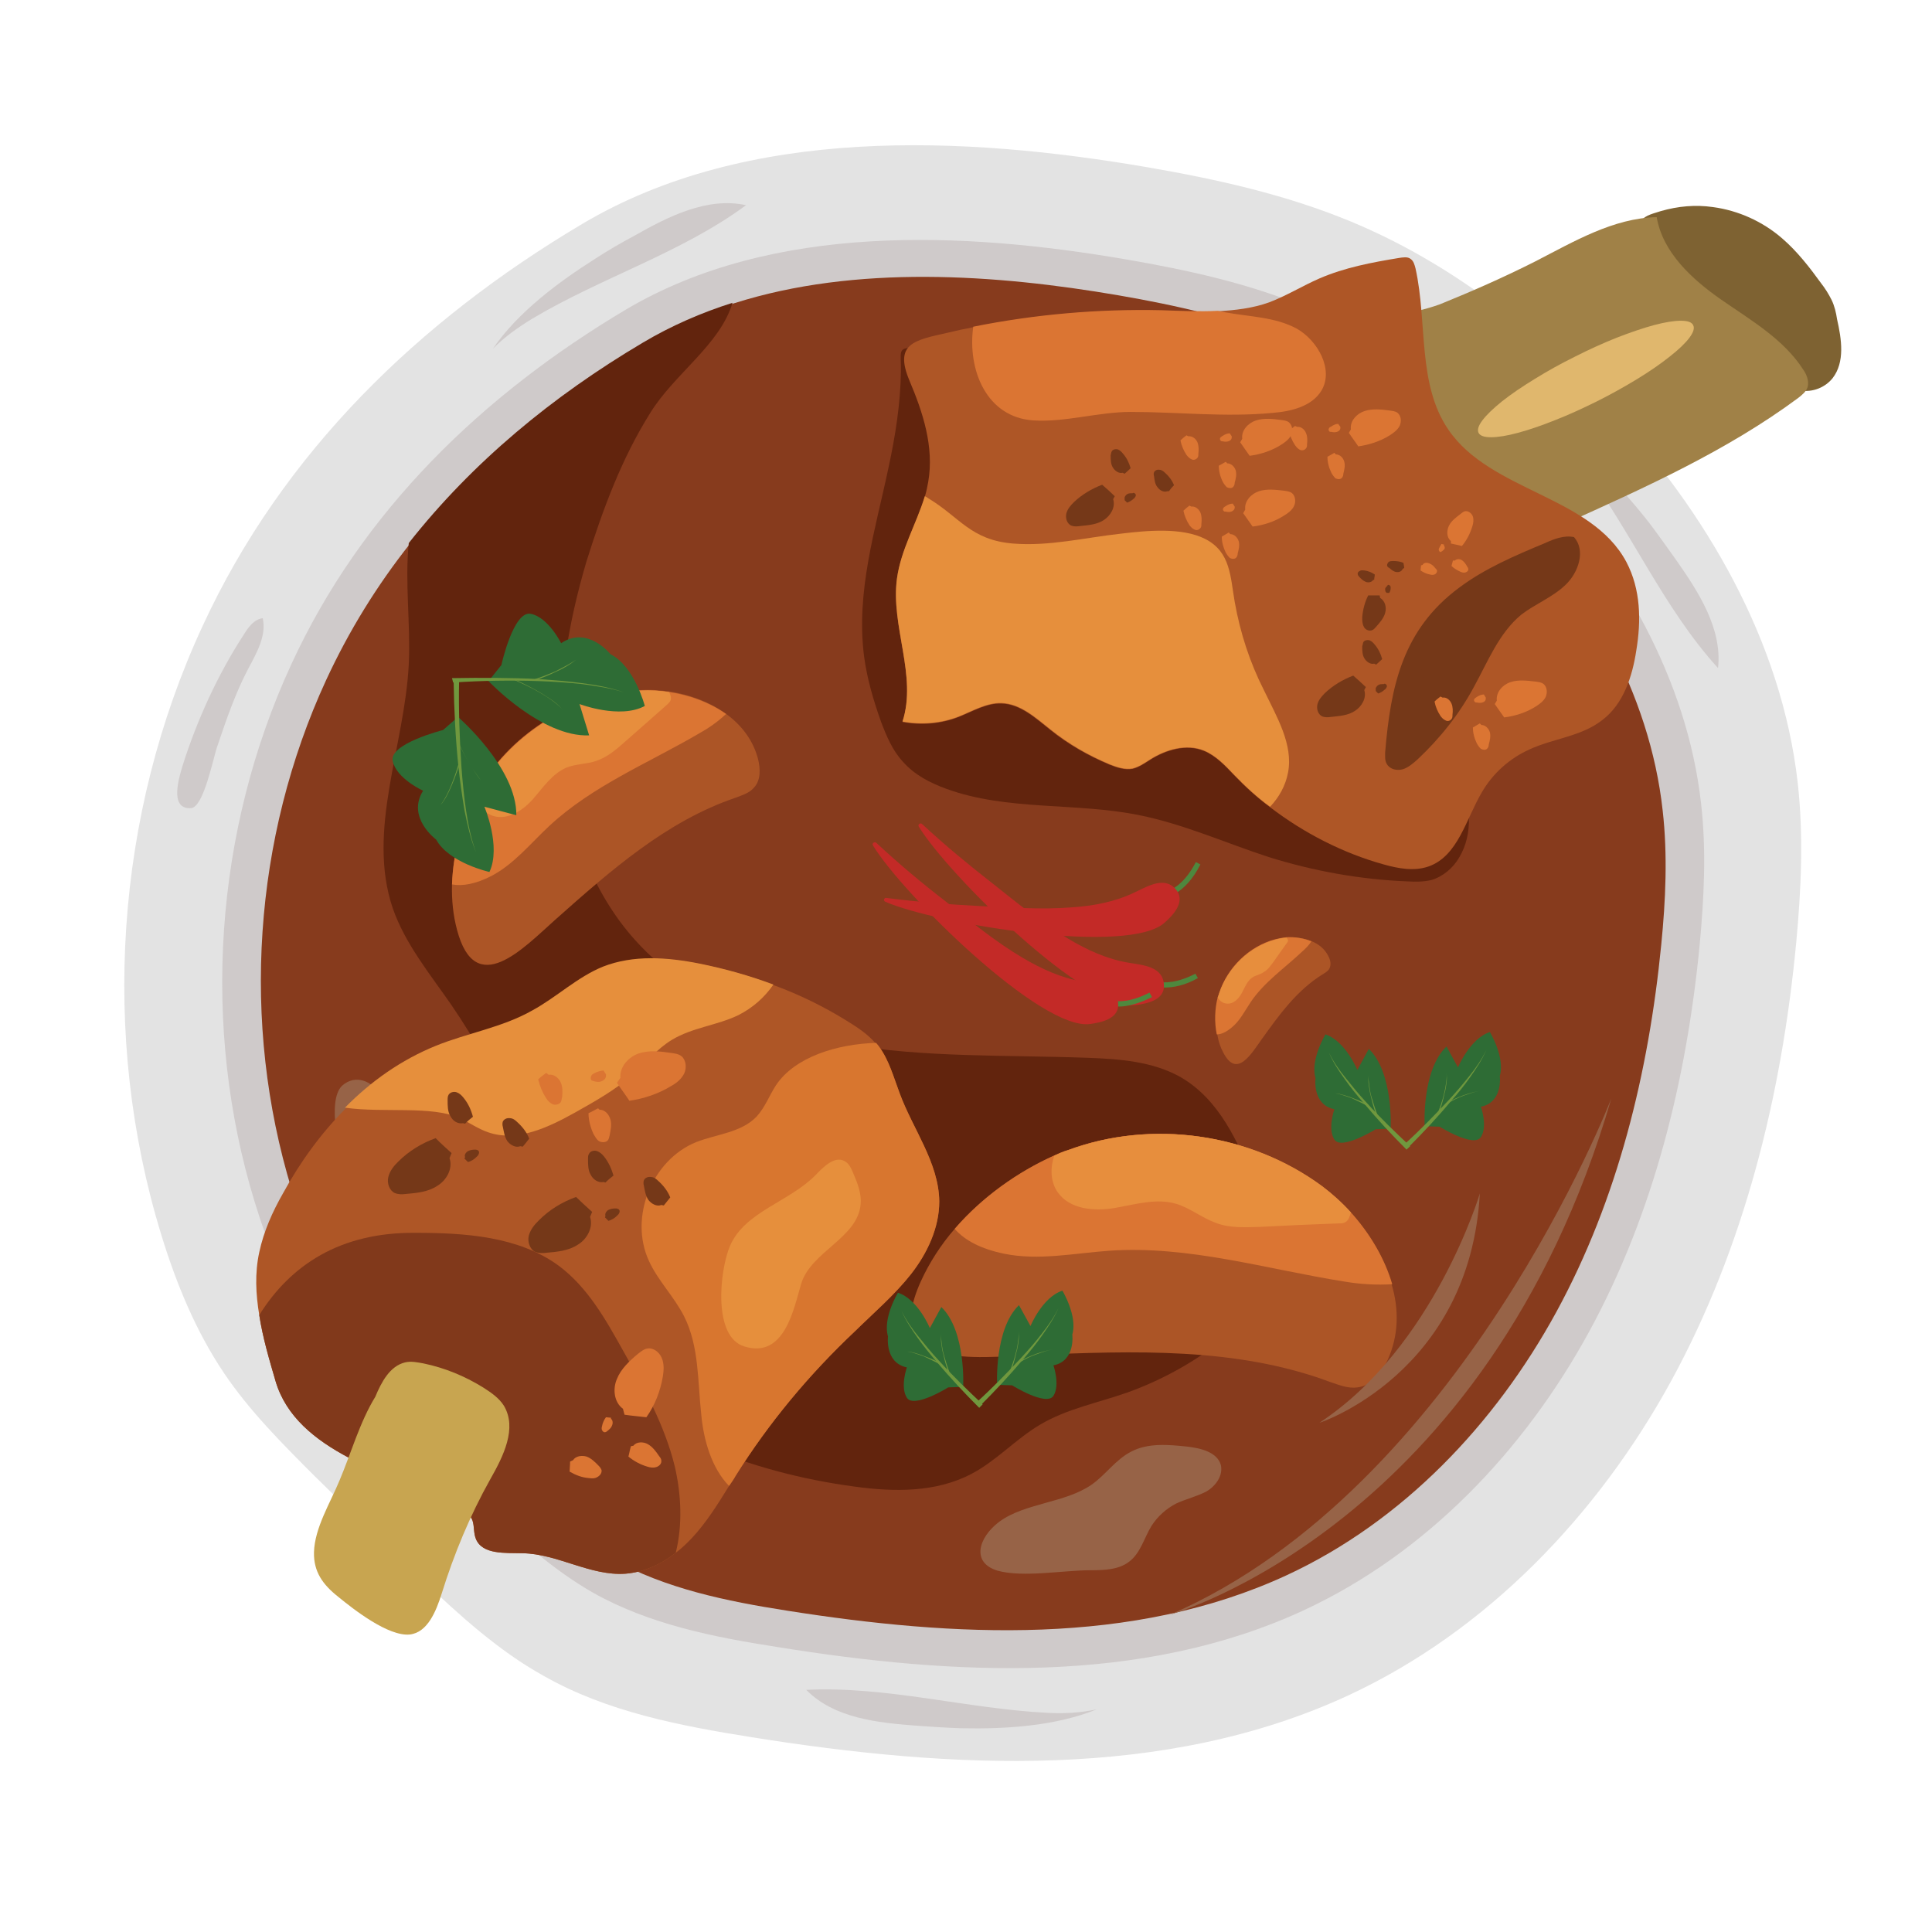 <svg xmlns="http://www.w3.org/2000/svg" xmlns:xlink="http://www.w3.org/1999/xlink" width="64" zoomAndPan="magnify" viewBox="0 0 48 48" height="64" preserveAspectRatio="xMidYMid meet" version="1.0"><defs><clipPath id="1e4b308712"><path d="M 3 3.105 L 45 3.105 L 45 44 L 3 44 Z M 3 3.105 " clip-rule="nonzero"/></clipPath><clipPath id="b677113550"><path d="M 40 5 L 45.84 5 L 45.84 10 L 40 10 Z M 40 5 " clip-rule="nonzero"/></clipPath></defs><g clip-path="url(#1e4b308712)"><path fill="#e3e3e3" d="M 5.031 15.559 C 2.863 20.238 2.492 25.738 4.004 30.668 C 4.375 31.879 4.855 33.055 5.562 34.109 C 6.195 35.051 7.012 35.867 7.816 36.672 C 8.707 37.551 9.609 38.418 10.512 39.273 C 11.441 40.152 12.395 41.02 13.508 41.637 C 15.082 42.531 16.887 42.875 18.672 43.16 C 23.633 43.953 28.93 44.238 33.5 42.121 C 36.941 40.523 39.699 37.637 41.52 34.309 C 43.34 30.977 44.266 27.211 44.625 23.434 C 44.75 22.109 44.812 20.773 44.664 19.449 C 44.266 15.941 42.398 12.723 39.984 10.137 C 38.164 8.191 36.012 6.52 33.562 5.504 C 31.953 4.836 30.23 4.453 28.512 4.156 C 23.957 3.375 18.582 3.113 14.461 5.566 C 10.414 7.969 7.023 11.238 5.031 15.559 Z M 5.031 15.559 " fill-opacity="1" fill-rule="nonzero"/></g><path fill="#cfcaca" d="M 7.234 16.512 C 5.328 20.648 4.992 25.504 6.328 29.863 C 6.652 30.926 7.086 31.98 7.703 32.906 C 8.262 33.738 8.977 34.469 9.695 35.176 C 10.477 35.953 11.281 36.723 12.086 37.477 C 12.902 38.246 13.758 39.012 14.734 39.57 C 16.121 40.352 17.719 40.672 19.301 40.918 C 23.684 41.625 28.363 41.875 32.398 40.004 C 35.441 38.59 37.867 36.039 39.477 33.094 C 41.086 30.145 41.902 26.828 42.227 23.484 C 42.336 22.309 42.398 21.133 42.262 19.957 C 41.914 16.859 40.258 14.023 38.129 11.734 C 36.531 10.012 34.625 8.539 32.445 7.633 C 31.023 7.039 29.5 6.707 27.977 6.445 C 23.957 5.754 19.215 5.527 15.562 7.684 C 12 9.801 8.992 12.688 7.234 16.512 Z M 7.234 16.512 " fill-opacity="1" fill-rule="nonzero"/><path fill="#873b1d" d="M 41.273 23.473 C 40.961 26.641 40.195 29.789 38.672 32.586 C 37.148 35.383 34.848 37.801 31.965 39.137 C 28.141 40.906 23.707 40.672 19.551 40.016 C 18.051 39.781 16.543 39.473 15.219 38.738 C 14.289 38.219 13.484 37.488 12.703 36.758 C 11.938 36.039 11.184 35.309 10.438 34.578 C 9.758 33.91 9.09 33.23 8.559 32.438 C 7.965 31.559 7.555 30.566 7.246 29.551 C 5.984 25.418 6.293 20.82 8.102 16.898 C 8.668 15.672 9.375 14.531 10.191 13.504 C 11.777 11.496 13.77 9.852 16.008 8.527 C 16.715 8.105 17.457 7.781 18.238 7.535 C 21.27 6.57 24.746 6.816 27.781 7.336 C 29.227 7.586 30.664 7.906 32.012 8.465 C 34.066 9.32 35.875 10.719 37.398 12.352 C 39.414 14.52 40.988 17.207 41.309 20.141 C 41.434 21.242 41.383 22.371 41.273 23.473 Z M 41.273 23.473 " fill-opacity="1" fill-rule="nonzero"/><path fill="#cfcaca" d="M 6.07 15.746 C 6.18 15.57 6.316 15.387 6.527 15.359 C 6.625 15.793 6.379 16.215 6.168 16.613 C 5.848 17.219 5.625 17.875 5.402 18.531 C 5.301 18.805 5.066 20.055 4.746 20.078 C 4.176 20.117 4.473 19.25 4.535 19.027 C 4.895 17.887 5.414 16.75 6.07 15.746 Z M 6.07 15.746 " fill-opacity="1" fill-rule="nonzero"/><path fill="#cfcaca" d="M 13.223 7.918 C 14.945 6.891 16.926 6.285 18.535 5.098 C 17.57 4.887 16.602 5.379 15.75 5.863 C 15.426 6.035 15.105 6.223 14.797 6.422 C 13.879 7.004 12.863 7.758 12.246 8.664 C 12.543 8.363 12.879 8.129 13.223 7.918 Z M 13.223 7.918 " fill-opacity="1" fill-rule="nonzero"/><path fill="#cfcaca" d="M 39.328 11.598 C 40.531 13.207 41.332 15.113 42.684 16.598 C 42.793 15.621 42.199 14.703 41.633 13.898 C 41.422 13.602 41.211 13.305 40.988 13.008 C 40.32 12.152 39.465 11.227 38.5 10.707 C 38.809 10.953 39.082 11.262 39.328 11.598 Z M 39.328 11.598 " fill-opacity="1" fill-rule="nonzero"/><path fill="#cfcaca" d="M 26.023 42.555 C 24.016 42.453 22.035 41.887 20.031 41.984 C 20.727 42.691 21.801 42.801 22.781 42.875 C 23.152 42.902 23.512 42.926 23.883 42.938 C 24.969 42.961 26.219 42.887 27.246 42.469 C 26.84 42.555 26.43 42.578 26.023 42.555 Z M 26.023 42.555 " fill-opacity="1" fill-rule="nonzero"/><path fill="#62240d" d="M 31.406 32.09 C 31.207 32.523 30.875 32.871 30.504 33.18 C 29.773 33.785 28.918 34.27 28.016 34.594 C 27.285 34.852 26.504 35 25.836 35.398 C 25.23 35.758 24.746 36.301 24.129 36.621 C 23.25 37.082 22.211 37.07 21.234 36.934 C 19.906 36.758 18.621 36.414 17.395 35.891 C 16.664 35.582 15.945 35.211 15.414 34.629 C 14.562 33.699 14.289 32.387 13.953 31.16 C 13.371 28.969 12.492 26.828 11.207 24.957 C 10.676 24.191 10.066 23.449 9.758 22.566 C 9.102 20.625 10.055 18.543 10.156 16.5 C 10.203 15.496 10.055 14.469 10.156 13.492 C 11.738 11.484 13.73 9.84 15.973 8.512 C 16.676 8.094 17.422 7.77 18.199 7.523 C 17.891 8.562 16.75 9.293 16.156 10.258 C 15.441 11.398 14.98 12.648 14.574 13.938 C 14.113 15.496 13.832 17.133 13.953 18.754 C 14.078 20.375 14.621 22 15.676 23.238 C 16.988 24.773 18.98 25.59 20.973 25.938 C 22.965 26.281 24.996 26.207 27.023 26.281 C 27.816 26.309 28.648 26.371 29.34 26.766 C 30.281 27.312 30.777 28.375 31.16 29.402 C 31.508 30.246 31.789 31.234 31.406 32.09 Z M 31.406 32.09 " fill-opacity="1" fill-rule="nonzero"/><path fill="#62240d" d="M 21.469 16.316 C 21.543 16.871 21.703 17.406 21.887 17.926 C 22.023 18.285 22.172 18.645 22.434 18.926 C 22.719 19.25 23.102 19.449 23.512 19.598 C 25.031 20.152 26.727 19.93 28.312 20.254 C 29.414 20.477 30.453 20.945 31.52 21.293 C 32.633 21.641 33.797 21.852 34.973 21.898 C 35.168 21.91 35.367 21.91 35.566 21.863 C 35.852 21.777 36.098 21.566 36.246 21.316 C 36.617 20.711 36.543 19.918 36.223 19.285 C 35.898 18.656 35.379 18.16 34.848 17.688 C 33.375 16.391 31.789 15.211 30.219 14.035 C 28.027 12.402 25.824 10.766 23.633 9.133 C 23.41 8.973 23.078 8.664 22.781 8.648 C 22.262 8.613 22.395 8.738 22.383 9.23 C 22.371 10.035 22.246 10.828 22.074 11.621 C 21.754 13.145 21.258 14.703 21.469 16.316 Z M 21.469 16.316 " fill-opacity="1" fill-rule="nonzero"/><g clip-path="url(#b677113550)"><path fill="#7e6232" d="M 42.559 5.145 C 43.191 5.23 43.797 5.504 44.281 5.926 C 44.652 6.246 44.961 6.645 45.246 7.039 C 45.344 7.164 45.43 7.301 45.504 7.449 C 45.578 7.598 45.617 7.77 45.641 7.93 C 45.754 8.426 45.84 8.996 45.531 9.395 C 45.344 9.629 45.035 9.75 44.738 9.703 C 44.551 9.676 44.379 9.59 44.207 9.492 C 43.883 9.32 43.574 9.145 43.266 8.973 C 42.781 8.688 42.285 8.379 41.891 7.98 C 41.332 7.438 40.961 6.707 40.828 5.949 C 40.801 5.84 40.727 5.605 40.789 5.48 C 40.863 5.344 41.125 5.293 41.258 5.246 C 41.691 5.121 42.125 5.082 42.559 5.145 Z M 42.559 5.145 " fill-opacity="1" fill-rule="nonzero"/></g><path fill="#a08147" d="M 38.141 6.496 C 39.105 6 40.082 5.418 41.16 5.395 C 41.309 6.273 42.039 6.941 42.77 7.449 C 43.5 7.957 44.316 8.426 44.801 9.184 C 44.887 9.305 44.949 9.469 44.91 9.617 C 44.875 9.727 44.773 9.812 44.676 9.887 C 42.906 11.199 40.863 12.117 38.859 13.02 C 38.586 13.145 38.289 13.27 37.992 13.258 C 37.371 13.23 36.941 12.648 36.531 12.18 C 35.703 11.238 34.59 10.594 33.797 9.617 C 33.488 9.23 32.98 8.602 33.562 8.266 C 34.168 7.906 35.094 7.809 35.777 7.559 C 36.57 7.238 37.359 6.891 38.141 6.496 Z M 38.141 6.496 " fill-opacity="1" fill-rule="nonzero"/><path fill="#ae5626" d="M 40.652 16.168 C 40.555 16.809 40.332 17.492 39.812 17.887 C 39.293 18.297 38.598 18.344 38.004 18.617 C 37.508 18.84 37.09 19.211 36.816 19.684 C 36.422 20.352 36.223 21.27 35.492 21.527 C 35.133 21.652 34.738 21.578 34.379 21.477 C 33.363 21.195 32.398 20.699 31.555 20.055 C 31.234 19.82 30.938 19.547 30.664 19.262 C 30.441 19.027 30.207 18.777 29.91 18.656 C 29.477 18.48 28.969 18.629 28.574 18.879 C 28.438 18.965 28.301 19.062 28.141 19.102 C 27.953 19.137 27.754 19.074 27.57 19 C 27.039 18.777 26.543 18.496 26.098 18.137 C 25.738 17.852 25.355 17.492 24.883 17.48 C 24.512 17.465 24.164 17.676 23.82 17.812 C 23.375 17.988 22.891 18.023 22.422 17.938 C 22.793 16.797 22.125 15.57 22.285 14.383 C 22.383 13.664 22.766 13.035 22.977 12.34 C 23.016 12.215 23.039 12.094 23.062 11.969 C 23.211 11.102 22.93 10.246 22.594 9.453 C 22.211 8.539 22.707 8.453 23.547 8.266 C 23.758 8.215 23.969 8.168 24.18 8.129 C 25.715 7.82 27.285 7.684 28.855 7.723 C 29.316 7.734 29.785 7.758 30.254 7.734 C 30.688 7.707 31.121 7.66 31.531 7.512 C 31.965 7.348 32.359 7.102 32.781 6.918 C 33.414 6.645 34.082 6.52 34.75 6.41 C 34.848 6.395 34.973 6.371 35.047 6.434 C 35.121 6.484 35.145 6.582 35.168 6.668 C 35.469 8.02 35.207 9.543 35.988 10.68 C 37.039 12.215 39.527 12.316 40.406 13.961 C 40.766 14.645 40.777 15.422 40.652 16.168 Z M 40.652 16.168 " fill-opacity="1" fill-rule="nonzero"/><path fill="#db7533" d="M 32.832 9.703 C 32.594 10.098 32.074 10.223 31.617 10.258 C 30.441 10.371 29.266 10.234 28.09 10.234 C 27.297 10.234 26.457 10.496 25.676 10.445 C 24.512 10.371 24.031 9.195 24.18 8.117 C 25.715 7.809 27.285 7.672 28.855 7.707 C 29.316 7.723 29.785 7.746 30.254 7.723 C 30.305 7.734 30.367 7.746 30.43 7.758 C 31.035 7.871 31.68 7.871 32.223 8.168 C 32.742 8.465 33.141 9.184 32.832 9.703 Z M 32.832 9.703 " fill-opacity="1" fill-rule="nonzero"/><path fill="#e68f3c" d="M 32 19.199 C 31.938 19.523 31.777 19.809 31.555 20.043 C 31.234 19.809 30.938 19.535 30.664 19.25 C 30.441 19.016 30.207 18.766 29.91 18.645 C 29.477 18.469 28.969 18.617 28.574 18.867 C 28.438 18.953 28.301 19.051 28.141 19.09 C 27.953 19.125 27.754 19.062 27.57 18.988 C 27.039 18.766 26.543 18.48 26.098 18.121 C 25.738 17.836 25.355 17.48 24.883 17.465 C 24.512 17.453 24.164 17.664 23.82 17.801 C 23.375 17.973 22.891 18.012 22.422 17.926 C 22.793 16.785 22.125 15.559 22.285 14.371 C 22.383 13.652 22.766 13.02 22.977 12.328 C 23.004 12.34 23.027 12.352 23.062 12.379 C 23.844 12.848 24.117 13.418 25.168 13.504 C 26.07 13.578 26.965 13.355 27.855 13.258 C 28.473 13.184 29.363 13.094 29.945 13.391 C 30.578 13.715 30.566 14.332 30.676 14.953 C 30.812 15.719 31.047 16.449 31.406 17.156 C 31.715 17.801 32.137 18.496 32 19.199 Z M 32 19.199 " fill-opacity="1" fill-rule="nonzero"/><path fill="#753818" d="M 36.246 14.605 C 36.891 14.121 37.645 13.801 38.387 13.492 C 38.609 13.391 38.859 13.293 39.105 13.344 C 39.402 13.676 39.219 14.223 38.895 14.531 C 38.574 14.84 38.141 15.004 37.793 15.273 C 37.238 15.734 36.965 16.438 36.617 17.07 C 36.258 17.738 35.777 18.344 35.219 18.867 C 35.109 18.965 34.984 19.074 34.848 19.113 C 34.699 19.152 34.527 19.113 34.453 18.977 C 34.402 18.891 34.414 18.793 34.414 18.691 C 34.551 17.047 34.848 15.645 36.246 14.605 Z M 36.246 14.605 " fill-opacity="1" fill-rule="nonzero"/><path fill="#753818" d="M 34.887 14.109 C 34.887 14.074 34.871 14.023 34.871 13.988 C 34.797 13.949 34.699 13.938 34.613 13.938 C 34.574 13.938 34.539 13.938 34.5 13.961 C 34.477 13.988 34.453 14.023 34.465 14.062 C 34.477 14.086 34.488 14.098 34.516 14.109 C 34.562 14.148 34.613 14.199 34.688 14.211 C 34.75 14.223 34.824 14.199 34.848 14.137 " fill-opacity="1" fill-rule="nonzero"/><path fill="#753818" d="M 34.277 14.793 C 34.18 14.793 34.094 14.793 33.992 14.793 C 33.906 14.965 33.859 15.152 33.844 15.336 C 33.844 15.41 33.844 15.496 33.883 15.57 C 33.918 15.645 34.008 15.684 34.082 15.66 C 34.129 15.645 34.156 15.609 34.191 15.57 C 34.277 15.473 34.379 15.359 34.414 15.227 C 34.453 15.09 34.414 14.93 34.289 14.855 " fill-opacity="1" fill-rule="nonzero"/><path fill="#753818" d="M 34.453 14.73 C 34.477 14.73 34.488 14.73 34.516 14.73 C 34.539 14.691 34.551 14.656 34.551 14.605 C 34.551 14.594 34.551 14.57 34.539 14.555 C 34.527 14.543 34.516 14.531 34.488 14.531 C 34.477 14.531 34.477 14.543 34.465 14.555 C 34.441 14.582 34.414 14.605 34.414 14.629 C 34.414 14.656 34.414 14.703 34.441 14.719 " fill-opacity="1" fill-rule="nonzero"/><path fill="#753818" d="M 34.141 14.406 C 34.141 14.359 34.156 14.32 34.156 14.273 C 34.082 14.223 33.992 14.184 33.895 14.172 C 33.859 14.172 33.82 14.16 33.785 14.184 C 33.746 14.199 33.723 14.234 33.734 14.273 C 33.734 14.297 33.758 14.309 33.77 14.332 C 33.82 14.383 33.871 14.434 33.934 14.457 C 33.992 14.48 34.082 14.469 34.117 14.406 " fill-opacity="1" fill-rule="nonzero"/><path fill="#db7533" d="M 35.305 14.047 C 35.305 14.086 35.293 14.137 35.293 14.172 C 35.367 14.223 35.441 14.258 35.527 14.273 C 35.566 14.285 35.602 14.285 35.641 14.273 C 35.676 14.258 35.703 14.223 35.703 14.184 C 35.703 14.16 35.691 14.148 35.664 14.121 C 35.629 14.074 35.578 14.023 35.516 14 C 35.453 13.973 35.379 13.973 35.344 14.035 " fill-opacity="1" fill-rule="nonzero"/><path fill="#db7533" d="M 36.047 13.504 C 36.137 13.527 36.234 13.539 36.32 13.566 C 36.445 13.418 36.531 13.242 36.582 13.07 C 36.605 12.996 36.617 12.91 36.594 12.836 C 36.57 12.762 36.496 12.699 36.422 12.699 C 36.371 12.699 36.332 12.734 36.297 12.762 C 36.184 12.848 36.062 12.934 36 13.059 C 35.938 13.184 35.938 13.355 36.047 13.441 " fill-opacity="1" fill-rule="nonzero"/><path fill="#db7533" d="M 35.875 13.527 C 35.852 13.527 35.84 13.516 35.812 13.516 C 35.789 13.555 35.766 13.59 35.75 13.629 C 35.75 13.641 35.738 13.664 35.75 13.676 C 35.75 13.691 35.777 13.715 35.789 13.715 C 35.801 13.715 35.812 13.703 35.812 13.703 C 35.84 13.691 35.863 13.664 35.887 13.641 C 35.898 13.617 35.898 13.578 35.875 13.555 " fill-opacity="1" fill-rule="nonzero"/><path fill="#db7533" d="M 36.098 13.926 C 36.086 13.973 36.074 14.012 36.062 14.062 C 36.121 14.121 36.211 14.172 36.297 14.211 C 36.332 14.223 36.371 14.234 36.406 14.223 C 36.445 14.211 36.48 14.184 36.48 14.148 C 36.48 14.121 36.469 14.098 36.457 14.086 C 36.422 14.023 36.383 13.961 36.332 13.926 C 36.285 13.887 36.195 13.875 36.148 13.926 " fill-opacity="1" fill-rule="nonzero"/><path fill="#753818" d="M 29.043 12.203 C 29.078 12.152 29.117 12.105 29.168 12.055 C 29.117 11.93 29.043 11.832 28.945 11.746 C 28.906 11.707 28.855 11.672 28.809 11.672 C 28.758 11.66 28.695 11.684 28.672 11.734 C 28.66 11.758 28.66 11.797 28.672 11.832 C 28.684 11.93 28.695 12.031 28.758 12.105 C 28.809 12.18 28.918 12.242 29.004 12.203 " fill-opacity="1" fill-rule="nonzero"/><path fill="#753818" d="M 27.695 12.328 C 27.594 12.227 27.496 12.141 27.383 12.043 C 27.125 12.141 26.875 12.289 26.68 12.477 C 26.594 12.562 26.52 12.648 26.492 12.762 C 26.469 12.871 26.504 13.008 26.617 13.059 C 26.68 13.082 26.754 13.082 26.828 13.07 C 27.039 13.047 27.246 13.035 27.422 12.922 C 27.594 12.809 27.719 12.602 27.656 12.402 " fill-opacity="1" fill-rule="nonzero"/><path fill="#753818" d="M 27.941 12.426 C 27.965 12.453 27.992 12.477 28.004 12.488 C 28.066 12.465 28.113 12.438 28.164 12.391 C 28.188 12.379 28.199 12.352 28.215 12.328 C 28.227 12.301 28.215 12.266 28.188 12.254 C 28.176 12.242 28.152 12.242 28.141 12.254 C 28.09 12.254 28.039 12.254 28.004 12.277 C 27.965 12.301 27.93 12.352 27.941 12.391 " fill-opacity="1" fill-rule="nonzero"/><path fill="#753818" d="M 27.941 11.77 C 27.992 11.723 28.039 11.684 28.09 11.633 C 28.051 11.496 27.992 11.375 27.902 11.273 C 27.867 11.227 27.828 11.188 27.77 11.164 C 27.719 11.152 27.645 11.164 27.621 11.215 C 27.605 11.238 27.605 11.273 27.594 11.312 C 27.594 11.41 27.594 11.523 27.645 11.609 C 27.695 11.695 27.793 11.77 27.891 11.746 " fill-opacity="1" fill-rule="nonzero"/><path fill="#db7533" d="M 29.551 12.562 C 29.5 12.602 29.453 12.637 29.402 12.688 C 29.426 12.809 29.477 12.934 29.551 13.047 C 29.586 13.094 29.625 13.133 29.676 13.156 C 29.723 13.184 29.785 13.168 29.824 13.121 C 29.848 13.094 29.848 13.059 29.848 13.02 C 29.859 12.922 29.859 12.824 29.824 12.734 C 29.785 12.648 29.699 12.574 29.602 12.586 " fill-opacity="1" fill-rule="nonzero"/><path fill="#db7533" d="M 30.887 12.75 C 30.961 12.859 31.047 12.973 31.121 13.082 C 31.395 13.047 31.668 12.961 31.902 12.809 C 32 12.75 32.102 12.676 32.148 12.574 C 32.199 12.477 32.188 12.328 32.102 12.254 C 32.039 12.203 31.965 12.203 31.902 12.191 C 31.691 12.168 31.48 12.141 31.281 12.203 C 31.086 12.266 30.91 12.453 30.938 12.66 " fill-opacity="1" fill-rule="nonzero"/><path fill="#db7533" d="M 30.676 12.586 C 30.664 12.562 30.641 12.539 30.629 12.512 C 30.566 12.512 30.504 12.539 30.453 12.574 C 30.43 12.586 30.406 12.602 30.391 12.625 C 30.379 12.648 30.379 12.676 30.406 12.699 C 30.418 12.711 30.43 12.711 30.453 12.711 C 30.504 12.723 30.555 12.723 30.59 12.711 C 30.629 12.699 30.676 12.66 30.676 12.613 " fill-opacity="1" fill-rule="nonzero"/><path fill="#db7533" d="M 30.527 13.23 C 30.465 13.27 30.418 13.293 30.355 13.332 C 30.355 13.465 30.391 13.602 30.453 13.727 C 30.48 13.777 30.516 13.824 30.555 13.863 C 30.602 13.887 30.676 13.898 30.715 13.852 C 30.738 13.824 30.75 13.789 30.75 13.75 C 30.777 13.652 30.801 13.555 30.777 13.453 C 30.75 13.355 30.664 13.27 30.566 13.27 " fill-opacity="1" fill-rule="nonzero"/><path fill="#753818" d="M 35.281 16.945 C 35.316 16.898 35.355 16.848 35.406 16.797 C 35.355 16.676 35.281 16.574 35.184 16.488 C 35.145 16.449 35.094 16.414 35.047 16.414 C 34.996 16.402 34.934 16.426 34.91 16.477 C 34.898 16.5 34.898 16.539 34.91 16.574 C 34.922 16.676 34.934 16.773 34.996 16.848 C 35.047 16.922 35.156 16.984 35.242 16.945 " fill-opacity="1" fill-rule="nonzero"/><path fill="#753818" d="M 33.934 17.07 C 33.832 16.973 33.734 16.883 33.621 16.785 C 33.363 16.883 33.113 17.031 32.918 17.219 C 32.832 17.305 32.758 17.391 32.73 17.504 C 32.707 17.613 32.742 17.75 32.855 17.801 C 32.918 17.824 32.992 17.824 33.066 17.812 C 33.277 17.789 33.488 17.777 33.66 17.664 C 33.832 17.555 33.957 17.344 33.895 17.145 " fill-opacity="1" fill-rule="nonzero"/><path fill="#753818" d="M 34.18 17.168 C 34.203 17.195 34.23 17.219 34.242 17.23 C 34.305 17.207 34.352 17.18 34.402 17.133 C 34.426 17.121 34.441 17.094 34.453 17.07 C 34.465 17.047 34.453 17.008 34.426 16.996 C 34.414 16.984 34.391 16.984 34.379 16.996 C 34.328 16.996 34.277 16.996 34.242 17.02 C 34.203 17.047 34.168 17.094 34.18 17.133 " fill-opacity="1" fill-rule="nonzero"/><path fill="#753818" d="M 34.191 16.512 C 34.242 16.465 34.289 16.426 34.34 16.375 C 34.305 16.242 34.242 16.117 34.156 16.016 C 34.117 15.969 34.082 15.93 34.02 15.906 C 33.969 15.895 33.895 15.906 33.871 15.957 C 33.859 15.98 33.859 16.016 33.844 16.055 C 33.844 16.152 33.844 16.266 33.895 16.352 C 33.945 16.438 34.043 16.512 34.141 16.488 " fill-opacity="1" fill-rule="nonzero"/><path fill="#db7533" d="M 35.789 17.305 C 35.738 17.344 35.691 17.379 35.641 17.43 C 35.664 17.555 35.715 17.676 35.789 17.789 C 35.824 17.836 35.863 17.875 35.914 17.898 C 35.961 17.926 36.023 17.914 36.062 17.863 C 36.086 17.836 36.086 17.801 36.086 17.762 C 36.098 17.664 36.098 17.566 36.062 17.48 C 36.023 17.391 35.938 17.316 35.84 17.332 " fill-opacity="1" fill-rule="nonzero"/><path fill="#db7533" d="M 37.137 17.492 C 37.211 17.602 37.297 17.715 37.371 17.824 C 37.645 17.789 37.918 17.703 38.152 17.555 C 38.25 17.492 38.352 17.418 38.402 17.316 C 38.449 17.207 38.438 17.07 38.352 16.996 C 38.289 16.945 38.215 16.945 38.152 16.934 C 37.941 16.91 37.73 16.883 37.535 16.945 C 37.336 17.008 37.164 17.195 37.188 17.406 " fill-opacity="1" fill-rule="nonzero"/><path fill="#db7533" d="M 36.914 17.332 C 36.902 17.305 36.879 17.281 36.867 17.254 C 36.805 17.254 36.742 17.281 36.691 17.316 C 36.668 17.332 36.645 17.344 36.629 17.367 C 36.617 17.391 36.617 17.418 36.645 17.441 C 36.656 17.453 36.668 17.453 36.691 17.453 C 36.742 17.465 36.793 17.465 36.828 17.453 C 36.879 17.441 36.914 17.406 36.914 17.355 " fill-opacity="1" fill-rule="nonzero"/><path fill="#db7533" d="M 36.766 17.973 C 36.703 18.012 36.656 18.035 36.594 18.074 C 36.594 18.211 36.629 18.344 36.691 18.469 C 36.719 18.52 36.754 18.57 36.793 18.605 C 36.84 18.629 36.914 18.645 36.953 18.594 C 36.977 18.57 36.988 18.531 36.988 18.496 C 37.016 18.395 37.039 18.297 37.016 18.195 C 36.988 18.098 36.902 18.012 36.805 18.012 " fill-opacity="1" fill-rule="nonzero"/><path fill="#db7533" d="M 32.176 10.582 C 32.125 10.617 32.074 10.656 32.027 10.707 C 32.051 10.828 32.102 10.953 32.176 11.062 C 32.211 11.113 32.25 11.152 32.297 11.176 C 32.348 11.199 32.41 11.188 32.445 11.141 C 32.473 11.113 32.473 11.078 32.473 11.039 C 32.484 10.941 32.484 10.84 32.445 10.754 C 32.41 10.668 32.324 10.594 32.223 10.605 " fill-opacity="1" fill-rule="nonzero"/><path fill="#db7533" d="M 33.512 10.754 C 33.586 10.867 33.672 10.977 33.746 11.09 C 34.02 11.051 34.289 10.965 34.527 10.816 C 34.625 10.754 34.723 10.68 34.773 10.582 C 34.824 10.469 34.812 10.332 34.723 10.258 C 34.664 10.211 34.59 10.211 34.527 10.199 C 34.316 10.172 34.105 10.148 33.906 10.211 C 33.711 10.273 33.535 10.457 33.562 10.668 " fill-opacity="1" fill-rule="nonzero"/><path fill="#db7533" d="M 33.301 10.605 C 33.289 10.582 33.262 10.559 33.25 10.531 C 33.188 10.531 33.129 10.559 33.078 10.594 C 33.055 10.605 33.027 10.617 33.016 10.645 C 33.004 10.668 33.004 10.691 33.027 10.719 C 33.039 10.73 33.055 10.73 33.078 10.73 C 33.129 10.742 33.176 10.742 33.215 10.73 C 33.262 10.719 33.301 10.68 33.301 10.633 " fill-opacity="1" fill-rule="nonzero"/><path fill="#db7533" d="M 33.152 11.25 C 33.09 11.289 33.039 11.312 32.98 11.348 C 32.98 11.484 33.016 11.621 33.078 11.746 C 33.102 11.797 33.141 11.844 33.176 11.883 C 33.227 11.906 33.301 11.918 33.34 11.871 C 33.363 11.844 33.375 11.809 33.375 11.77 C 33.398 11.672 33.426 11.57 33.398 11.473 C 33.375 11.375 33.289 11.289 33.188 11.289 " fill-opacity="1" fill-rule="nonzero"/><path fill="#db7533" d="M 29.477 10.816 C 29.426 10.855 29.379 10.891 29.328 10.941 C 29.352 11.062 29.402 11.188 29.477 11.301 C 29.512 11.348 29.551 11.387 29.602 11.41 C 29.648 11.438 29.711 11.422 29.75 11.375 C 29.773 11.348 29.773 11.312 29.773 11.273 C 29.785 11.176 29.785 11.078 29.75 10.988 C 29.711 10.902 29.625 10.828 29.527 10.84 " fill-opacity="1" fill-rule="nonzero"/><path fill="#db7533" d="M 30.812 10.988 C 30.887 11.102 30.973 11.215 31.047 11.324 C 31.32 11.289 31.594 11.199 31.828 11.051 C 31.926 10.988 32.027 10.914 32.074 10.816 C 32.125 10.707 32.113 10.57 32.027 10.496 C 31.965 10.445 31.891 10.445 31.828 10.434 C 31.617 10.406 31.406 10.383 31.207 10.445 C 31.012 10.508 30.836 10.691 30.863 10.902 " fill-opacity="1" fill-rule="nonzero"/><path fill="#db7533" d="M 30.602 10.84 C 30.59 10.816 30.566 10.793 30.555 10.766 C 30.492 10.766 30.43 10.793 30.379 10.828 C 30.355 10.84 30.332 10.855 30.316 10.879 C 30.305 10.902 30.305 10.93 30.332 10.953 C 30.344 10.965 30.355 10.965 30.379 10.965 C 30.43 10.977 30.48 10.977 30.516 10.965 C 30.566 10.953 30.602 10.914 30.602 10.867 " fill-opacity="1" fill-rule="nonzero"/><path fill="#db7533" d="M 30.453 11.473 C 30.391 11.512 30.344 11.535 30.281 11.57 C 30.281 11.707 30.316 11.844 30.379 11.969 C 30.406 12.02 30.441 12.066 30.48 12.105 C 30.527 12.129 30.602 12.141 30.641 12.094 C 30.664 12.066 30.676 12.031 30.676 11.992 C 30.703 11.895 30.727 11.797 30.703 11.695 C 30.676 11.598 30.59 11.512 30.492 11.512 " fill-opacity="1" fill-rule="nonzero"/><path fill="#e0b76d" d="M 42.066 8.078 C 42.105 8.152 42.074 8.254 41.973 8.391 C 41.871 8.527 41.707 8.684 41.484 8.859 C 41.258 9.039 40.992 9.223 40.68 9.414 C 40.367 9.605 40.031 9.793 39.68 9.969 C 39.324 10.145 38.977 10.305 38.637 10.438 C 38.297 10.574 37.988 10.68 37.711 10.754 C 37.438 10.828 37.215 10.863 37.043 10.863 C 36.875 10.863 36.773 10.828 36.734 10.754 C 36.699 10.68 36.73 10.574 36.832 10.441 C 36.934 10.305 37.098 10.148 37.32 9.969 C 37.543 9.793 37.812 9.609 38.125 9.418 C 38.438 9.223 38.77 9.039 39.125 8.863 C 39.477 8.684 39.824 8.527 40.164 8.391 C 40.508 8.258 40.816 8.152 41.09 8.078 C 41.367 8.004 41.59 7.969 41.758 7.969 C 41.93 7.969 42.031 8.004 42.066 8.078 Z M 42.066 8.078 " fill-opacity="1" fill-rule="nonzero"/><path fill="#ac5526" d="M 34.477 33.785 C 34.328 34.109 34.082 34.43 33.723 34.469 C 33.488 34.504 33.262 34.406 33.039 34.332 C 30.715 33.465 28.164 33.562 25.676 33.664 C 24.215 33.727 21.875 34.047 22.879 31.832 C 23.09 31.371 23.375 30.926 23.719 30.531 C 24.477 29.652 25.504 28.957 26.531 28.574 C 28.609 27.805 31.047 28.152 32.832 29.465 C 33.637 30.059 34.316 30.965 34.574 31.906 C 34.762 32.535 34.75 33.18 34.477 33.785 Z M 34.477 33.785 " fill-opacity="1" fill-rule="nonzero"/><path fill="#db7533" d="M 34.59 31.906 C 34.203 31.93 33.797 31.906 33.426 31.844 C 31.469 31.535 29.539 30.938 27.559 31.074 C 26.68 31.137 25.801 31.324 24.945 31.148 C 24.363 31.027 23.969 30.816 23.719 30.531 C 24.391 29.75 25.281 29.117 26.184 28.711 C 26.297 28.66 26.406 28.609 26.531 28.574 C 28.609 27.805 31.047 28.152 32.832 29.465 C 33.09 29.652 33.34 29.875 33.562 30.121 C 34.031 30.641 34.402 31.262 34.59 31.906 Z M 34.59 31.906 " fill-opacity="1" fill-rule="nonzero"/><path fill="#e78e3d" d="M 33.562 30.121 C 33.562 30.133 33.547 30.16 33.547 30.172 C 33.523 30.246 33.5 30.32 33.438 30.355 C 33.387 30.395 33.324 30.395 33.262 30.395 C 32.621 30.418 31.988 30.445 31.344 30.48 C 30.949 30.492 30.539 30.52 30.18 30.371 C 29.848 30.246 29.562 30.012 29.227 29.91 C 28.734 29.762 28.215 29.922 27.695 30.012 C 27.188 30.098 26.578 30.047 26.281 29.625 C 26.098 29.367 26.086 29.02 26.195 28.711 C 26.309 28.66 26.418 28.609 26.543 28.574 C 28.621 27.805 31.059 28.152 32.844 29.465 C 33.09 29.652 33.34 29.875 33.562 30.121 Z M 33.562 30.121 " fill-opacity="1" fill-rule="nonzero"/><path fill="#ac5526" d="M 18.832 18.852 C 18.895 19.102 18.906 19.398 18.719 19.582 C 18.609 19.707 18.434 19.758 18.273 19.82 C 16.555 20.402 15.156 21.641 13.793 22.852 C 13 23.559 11.812 24.836 11.355 23.102 C 11.258 22.742 11.219 22.359 11.23 21.973 C 11.258 21.121 11.516 20.266 11.926 19.559 C 12.742 18.172 14.301 17.23 15.91 17.145 C 16.641 17.105 17.445 17.305 18.027 17.727 C 18.422 18.012 18.707 18.383 18.832 18.852 Z M 18.832 18.852 " fill-opacity="1" fill-rule="nonzero"/><path fill="#db7533" d="M 18.039 17.738 C 17.828 17.938 17.594 18.098 17.348 18.234 C 16.094 18.965 14.723 19.523 13.656 20.512 C 13.188 20.945 12.777 21.465 12.211 21.762 C 11.824 21.961 11.492 22.023 11.23 21.973 C 11.258 21.219 11.453 20.449 11.789 19.809 C 11.824 19.719 11.875 19.645 11.926 19.57 C 12.742 18.184 14.301 17.242 15.91 17.156 C 16.145 17.145 16.379 17.156 16.629 17.195 C 17.137 17.27 17.629 17.453 18.039 17.738 Z M 18.039 17.738 " fill-opacity="1" fill-rule="nonzero"/><path fill="#e78e3d" d="M 16.629 17.195 C 16.629 17.207 16.641 17.219 16.641 17.23 C 16.664 17.281 16.676 17.344 16.664 17.391 C 16.652 17.43 16.617 17.465 16.59 17.492 C 16.246 17.801 15.887 18.109 15.539 18.418 C 15.328 18.605 15.105 18.805 14.82 18.902 C 14.574 18.988 14.301 18.977 14.066 19.074 C 13.719 19.227 13.496 19.559 13.25 19.844 C 13 20.129 12.629 20.375 12.27 20.277 C 12.047 20.215 11.875 20.031 11.801 19.809 C 11.836 19.719 11.887 19.645 11.938 19.57 C 12.754 18.184 14.312 17.242 15.922 17.156 C 16.145 17.145 16.395 17.156 16.629 17.195 Z M 16.629 17.195 " fill-opacity="1" fill-rule="nonzero"/><path fill="#ac5526" d="M 33.004 23.758 C 33.055 23.855 33.078 23.969 33.027 24.066 C 32.992 24.129 32.93 24.164 32.867 24.203 C 32.223 24.598 31.777 25.219 31.344 25.824 C 31.086 26.184 30.727 26.805 30.391 26.148 C 30.316 26.012 30.27 25.863 30.242 25.699 C 30.18 25.355 30.207 24.984 30.305 24.672 C 30.516 24.043 31.047 23.523 31.691 23.348 C 31.988 23.262 32.324 23.273 32.594 23.387 C 32.77 23.461 32.918 23.582 33.004 23.758 Z M 33.004 23.758 " fill-opacity="1" fill-rule="nonzero"/><path fill="#db7533" d="M 32.582 23.387 C 32.52 23.484 32.434 23.57 32.348 23.645 C 31.914 24.055 31.406 24.402 31.074 24.895 C 30.926 25.117 30.801 25.367 30.602 25.527 C 30.465 25.641 30.344 25.699 30.23 25.699 C 30.168 25.391 30.18 25.07 30.254 24.773 C 30.27 24.734 30.281 24.699 30.293 24.66 C 30.504 24.031 31.035 23.508 31.68 23.336 C 31.777 23.312 31.863 23.297 31.965 23.285 C 32.176 23.273 32.398 23.312 32.582 23.387 Z M 32.582 23.387 " fill-opacity="1" fill-rule="nonzero"/><path fill="#e78e3d" d="M 31.965 23.297 C 31.977 23.297 31.977 23.297 31.965 23.297 C 31.988 23.324 32 23.348 32 23.371 C 32 23.387 31.988 23.41 31.977 23.422 C 31.863 23.582 31.754 23.73 31.641 23.895 C 31.566 23.992 31.508 24.09 31.395 24.152 C 31.309 24.215 31.195 24.227 31.109 24.289 C 30.984 24.375 30.926 24.535 30.852 24.672 C 30.777 24.809 30.652 24.945 30.492 24.934 C 30.391 24.934 30.305 24.871 30.254 24.785 C 30.27 24.746 30.281 24.711 30.293 24.672 C 30.504 24.043 31.035 23.523 31.68 23.348 C 31.766 23.324 31.863 23.297 31.965 23.297 Z M 31.965 23.297 " fill-opacity="1" fill-rule="nonzero"/><path fill="#976347" d="M 29.078 40.113 C 29.078 40.113 36.941 37.91 40.035 27.285 C 40.035 27.285 36.309 36.969 29.078 40.113 Z M 29.078 40.113 " fill-opacity="1" fill-rule="nonzero"/><path fill="#976347" d="M 36.766 29.652 C 36.766 29.652 35.629 33.477 32.781 35.348 C 32.77 35.359 36.52 34.121 36.766 29.652 Z M 36.766 29.652 " fill-opacity="1" fill-rule="nonzero"/><path fill="#976347" d="M 27.098 39.012 C 27.434 39.012 27.793 39 28.051 38.801 C 28.336 38.59 28.426 38.207 28.609 37.91 C 28.758 37.676 28.98 37.477 29.227 37.352 C 29.465 37.242 29.734 37.18 29.973 37.055 C 30.207 36.918 30.391 36.66 30.332 36.398 C 30.242 36.078 29.836 35.98 29.5 35.941 C 29.031 35.891 28.523 35.844 28.102 36.066 C 27.719 36.262 27.473 36.637 27.125 36.883 C 26.789 37.117 26.371 37.23 25.973 37.34 C 25.578 37.453 25.156 37.562 24.82 37.812 C 24.301 38.207 24.129 38.828 24.785 39.023 C 25.418 39.199 26.418 39.012 27.098 39.012 Z M 27.098 39.012 " fill-opacity="1" fill-rule="nonzero"/><path fill="#976347" d="M 8.559 29.117 C 8.828 30.207 9.473 31.176 10.168 32.055 C 10.512 32.488 10.871 32.922 11.258 33.328 C 11.492 33.578 11.898 33.43 11.938 33.094 C 12 32.387 11.938 31.695 11.48 31.188 C 11.242 30.938 10.945 30.766 10.688 30.531 C 9.672 29.602 10.18 28.129 9.461 27.176 C 9.238 26.879 8.844 26.668 8.496 26.977 C 8.113 27.359 8.445 28.684 8.559 29.117 Z M 8.559 29.117 " fill-opacity="1" fill-rule="nonzero"/><path fill="#ae5626" d="M 23.336 29.848 C 23.336 30.504 23.039 31.137 22.633 31.656 C 22.223 32.176 21.715 32.609 21.246 33.07 C 20.105 34.145 19.102 35.348 18.273 36.672 C 18.227 36.758 18.164 36.844 18.113 36.918 C 17.828 37.379 17.543 37.836 17.184 38.219 C 17.062 38.344 16.938 38.469 16.789 38.578 C 16.43 38.863 15.996 39.062 15.539 39.098 C 14.672 39.16 13.855 38.605 12.988 38.59 C 12.555 38.578 11.984 38.629 11.824 38.234 C 11.762 38.082 11.789 37.922 11.738 37.773 C 11.652 37.562 11.43 37.441 11.219 37.34 C 9.707 36.609 7.371 36.078 6.848 34.32 C 6.688 33.773 6.527 33.23 6.441 32.672 C 6.355 32.152 6.328 31.633 6.441 31.113 C 6.551 30.594 6.773 30.098 7.035 29.641 C 7.457 28.871 7.977 28.152 8.594 27.535 C 9.238 26.879 9.992 26.344 10.848 26 C 11.641 25.676 12.508 25.539 13.25 25.117 C 13.855 24.785 14.363 24.289 15.008 24.031 C 15.762 23.73 16.602 23.793 17.406 23.953 C 18.039 24.078 18.656 24.254 19.254 24.488 C 19.859 24.711 20.441 24.996 20.984 25.328 C 21.27 25.504 21.566 25.688 21.777 25.949 C 21.801 25.973 21.828 26 21.852 26.035 C 22.098 26.371 22.211 26.789 22.359 27.188 C 22.68 28.055 23.324 28.883 23.336 29.848 Z M 23.336 29.848 " fill-opacity="1" fill-rule="nonzero"/><path fill="#81391b" d="M 16.789 38.578 C 16.43 38.863 15.996 39.062 15.539 39.098 C 14.672 39.16 13.855 38.605 12.988 38.59 C 12.555 38.578 11.984 38.629 11.824 38.234 C 11.762 38.082 11.789 37.922 11.738 37.773 C 11.652 37.562 11.43 37.441 11.219 37.34 C 9.707 36.609 7.371 36.078 6.848 34.32 C 6.688 33.773 6.527 33.23 6.441 32.672 C 7.223 31.422 8.457 30.617 10.305 30.629 C 11.555 30.629 12.879 30.715 13.879 31.445 C 14.598 31.98 15.043 32.773 15.477 33.551 C 15.996 34.48 16.516 35.41 16.766 36.438 C 16.926 37.129 16.961 37.887 16.789 38.578 Z M 16.789 38.578 " fill-opacity="1" fill-rule="nonzero"/><path fill="#c8a550" d="M 9.324 34.703 C 9.473 34.344 9.684 33.938 10.066 33.848 C 10.215 33.812 10.379 33.848 10.527 33.875 C 11.047 33.984 11.539 34.184 12 34.469 C 12.195 34.594 12.395 34.727 12.52 34.926 C 12.852 35.484 12.508 36.176 12.184 36.746 C 11.676 37.652 11.281 38.605 10.973 39.594 C 10.836 40.027 10.625 40.559 10.18 40.609 C 9.648 40.66 8.793 39.992 8.398 39.668 C 8.023 39.371 7.789 39.051 7.801 38.566 C 7.816 37.961 8.211 37.328 8.434 36.785 C 8.719 36.113 8.941 35.324 9.324 34.703 Z M 9.324 34.703 " fill-opacity="1" fill-rule="nonzero"/><path fill="#e68f3c" d="M 19.215 24.461 C 18.992 24.785 18.695 25.043 18.348 25.219 C 17.816 25.477 17.199 25.527 16.691 25.836 C 16.32 26.059 16.035 26.418 15.699 26.715 C 15.277 27.086 14.785 27.359 14.301 27.633 C 13.633 28.004 12.852 28.387 12.121 28.129 C 11.875 28.043 11.664 27.895 11.43 27.781 C 10.723 27.461 9.523 27.656 8.57 27.52 C 9.215 26.863 9.969 26.332 10.824 25.984 C 11.613 25.664 12.48 25.527 13.223 25.105 C 13.832 24.773 14.34 24.277 14.98 24.016 C 15.738 23.719 16.578 23.781 17.383 23.941 C 18 24.066 18.621 24.238 19.215 24.461 Z M 19.215 24.461 " fill-opacity="1" fill-rule="nonzero"/><path fill="#d8762f" d="M 23.336 29.848 C 23.336 30.504 23.039 31.137 22.633 31.656 C 22.223 32.176 21.715 32.609 21.246 33.07 C 20.105 34.145 19.102 35.348 18.273 36.672 C 18.227 36.758 18.164 36.844 18.113 36.918 C 17.68 36.473 17.48 35.781 17.422 35.137 C 17.332 34.32 17.371 33.453 17 32.711 C 16.75 32.215 16.344 31.816 16.121 31.324 C 15.625 30.246 16.195 28.82 17.297 28.375 C 17.805 28.176 18.41 28.141 18.793 27.746 C 19.004 27.52 19.117 27.211 19.277 26.965 C 19.746 26.258 20.801 25.938 21.766 25.91 C 21.789 25.938 21.812 25.961 21.84 26 C 22.086 26.332 22.199 26.754 22.348 27.148 C 22.68 28.055 23.324 28.883 23.336 29.848 Z M 23.336 29.848 " fill-opacity="1" fill-rule="nonzero"/><path fill="#e68f3c" d="M 18.137 30.953 C 18.508 30.098 19.609 29.863 20.266 29.191 C 20.465 28.984 20.738 28.711 20.984 28.848 C 21.098 28.906 21.156 29.043 21.207 29.168 C 21.309 29.402 21.406 29.664 21.383 29.91 C 21.32 30.754 20.156 31.086 19.906 31.891 C 19.723 32.5 19.5 33.762 18.496 33.453 C 17.703 33.219 17.879 31.559 18.137 30.953 Z M 18.137 30.953 " fill-opacity="1" fill-rule="nonzero"/><path fill="#753818" d="M 12.988 28.488 C 13.039 28.426 13.102 28.352 13.148 28.289 C 13.086 28.129 12.977 27.992 12.852 27.879 C 12.805 27.832 12.742 27.781 12.668 27.781 C 12.594 27.77 12.52 27.805 12.492 27.867 C 12.48 27.906 12.48 27.953 12.492 27.992 C 12.52 28.117 12.531 28.238 12.605 28.352 C 12.68 28.449 12.816 28.523 12.926 28.477 " fill-opacity="1" fill-rule="nonzero"/><path fill="#753818" d="M 11.219 28.648 C 11.082 28.523 10.945 28.402 10.824 28.277 C 10.477 28.402 10.156 28.598 9.895 28.859 C 9.781 28.969 9.684 29.094 9.648 29.242 C 9.609 29.391 9.672 29.578 9.809 29.641 C 9.895 29.676 9.992 29.676 10.078 29.664 C 10.352 29.641 10.637 29.613 10.859 29.465 C 11.094 29.328 11.258 29.031 11.168 28.773 " fill-opacity="1" fill-rule="nonzero"/><path fill="#753818" d="M 11.539 28.785 C 11.566 28.809 11.602 28.848 11.629 28.871 C 11.703 28.848 11.777 28.809 11.836 28.746 C 11.863 28.723 11.887 28.699 11.898 28.66 C 11.91 28.625 11.898 28.586 11.863 28.574 C 11.836 28.562 11.824 28.562 11.801 28.562 C 11.738 28.562 11.676 28.574 11.629 28.598 C 11.578 28.625 11.527 28.699 11.555 28.746 " fill-opacity="1" fill-rule="nonzero"/><path fill="#753818" d="M 11.555 27.918 C 11.613 27.855 11.688 27.793 11.75 27.746 C 11.703 27.57 11.629 27.41 11.516 27.273 C 11.465 27.211 11.418 27.164 11.344 27.137 C 11.27 27.113 11.184 27.137 11.145 27.199 C 11.121 27.238 11.121 27.285 11.121 27.336 C 11.121 27.473 11.121 27.609 11.184 27.719 C 11.242 27.844 11.367 27.93 11.504 27.906 " fill-opacity="1" fill-rule="nonzero"/><path fill="#db7533" d="M 13.57 26.656 C 13.508 26.703 13.434 26.754 13.371 26.816 C 13.41 26.977 13.473 27.137 13.57 27.285 C 13.609 27.348 13.656 27.398 13.73 27.434 C 13.793 27.461 13.879 27.445 13.93 27.387 C 13.953 27.348 13.953 27.297 13.965 27.262 C 13.98 27.137 13.98 27 13.93 26.891 C 13.879 26.777 13.758 26.68 13.633 26.703 " fill-opacity="1" fill-rule="nonzero"/><path fill="#db7533" d="M 15.328 26.902 C 15.426 27.051 15.539 27.199 15.637 27.348 C 15.996 27.297 16.355 27.176 16.664 26.988 C 16.801 26.914 16.926 26.816 17 26.668 C 17.062 26.531 17.047 26.344 16.938 26.246 C 16.863 26.184 16.766 26.172 16.676 26.16 C 16.406 26.121 16.133 26.086 15.871 26.172 C 15.613 26.258 15.391 26.508 15.414 26.777 " fill-opacity="1" fill-rule="nonzero"/><path fill="#db7533" d="M 15.055 26.691 C 15.031 26.656 15.008 26.617 14.992 26.594 C 14.906 26.605 14.832 26.629 14.758 26.668 C 14.734 26.68 14.695 26.703 14.684 26.742 C 14.672 26.766 14.672 26.816 14.695 26.84 C 14.711 26.852 14.734 26.852 14.758 26.863 C 14.82 26.879 14.883 26.891 14.945 26.863 C 15.008 26.84 15.055 26.789 15.055 26.73 " fill-opacity="1" fill-rule="nonzero"/><path fill="#db7533" d="M 14.859 27.535 C 14.785 27.57 14.711 27.621 14.621 27.656 C 14.621 27.832 14.672 28.016 14.746 28.176 C 14.785 28.238 14.82 28.312 14.883 28.352 C 14.945 28.387 15.043 28.387 15.094 28.34 C 15.129 28.301 15.129 28.266 15.145 28.215 C 15.168 28.09 15.203 27.953 15.168 27.82 C 15.129 27.684 15.031 27.57 14.895 27.57 " fill-opacity="1" fill-rule="nonzero"/><path fill="#753818" d="M 16.492 29.949 C 16.543 29.887 16.602 29.812 16.652 29.75 C 16.59 29.59 16.48 29.453 16.355 29.34 C 16.305 29.293 16.246 29.242 16.172 29.242 C 16.094 29.23 16.02 29.266 15.996 29.328 C 15.984 29.367 15.984 29.414 15.996 29.453 C 16.02 29.578 16.035 29.699 16.109 29.812 C 16.184 29.91 16.32 29.984 16.43 29.938 " fill-opacity="1" fill-rule="nonzero"/><path fill="#753818" d="M 14.711 30.109 C 14.574 29.984 14.438 29.863 14.312 29.738 C 13.965 29.863 13.645 30.059 13.387 30.32 C 13.273 30.43 13.176 30.555 13.137 30.703 C 13.102 30.852 13.164 31.039 13.297 31.102 C 13.387 31.137 13.484 31.137 13.57 31.125 C 13.844 31.102 14.129 31.074 14.352 30.926 C 14.586 30.789 14.746 30.492 14.66 30.234 " fill-opacity="1" fill-rule="nonzero"/><path fill="#753818" d="M 15.031 30.246 C 15.055 30.27 15.094 30.309 15.117 30.332 C 15.191 30.309 15.266 30.27 15.328 30.207 C 15.352 30.184 15.379 30.16 15.391 30.121 C 15.402 30.086 15.391 30.047 15.352 30.035 C 15.328 30.023 15.316 30.023 15.293 30.023 C 15.23 30.023 15.168 30.035 15.117 30.059 C 15.066 30.086 15.02 30.16 15.043 30.207 " fill-opacity="1" fill-rule="nonzero"/><path fill="#753818" d="M 15.043 29.379 C 15.105 29.316 15.18 29.254 15.242 29.207 C 15.191 29.031 15.117 28.871 15.008 28.734 C 14.957 28.672 14.906 28.625 14.832 28.598 C 14.758 28.574 14.672 28.598 14.637 28.66 C 14.609 28.699 14.609 28.746 14.609 28.797 C 14.609 28.934 14.609 29.07 14.672 29.18 C 14.734 29.305 14.859 29.391 14.992 29.367 " fill-opacity="1" fill-rule="nonzero"/><path fill="#db7533" d="M 14.164 36.312 C 14.164 36.398 14.152 36.488 14.152 36.562 C 14.301 36.648 14.461 36.711 14.637 36.723 C 14.711 36.734 14.785 36.734 14.844 36.695 C 14.906 36.66 14.957 36.598 14.945 36.523 C 14.934 36.488 14.906 36.449 14.871 36.414 C 14.785 36.324 14.684 36.227 14.574 36.188 C 14.449 36.152 14.301 36.176 14.238 36.277 " fill-opacity="1" fill-rule="nonzero"/><path fill="#db7533" d="M 15.516 35.148 C 15.699 35.176 15.871 35.188 16.059 35.211 C 16.27 34.914 16.406 34.566 16.469 34.195 C 16.492 34.047 16.504 33.887 16.441 33.738 C 16.379 33.59 16.23 33.477 16.082 33.504 C 15.996 33.516 15.91 33.59 15.848 33.637 C 15.637 33.812 15.426 34.012 15.328 34.258 C 15.219 34.504 15.254 34.84 15.477 35 " fill-opacity="1" fill-rule="nonzero"/><path fill="#db7533" d="M 15.18 35.223 C 15.145 35.223 15.094 35.211 15.055 35.211 C 15.008 35.273 14.969 35.359 14.957 35.434 C 14.945 35.473 14.945 35.508 14.957 35.531 C 14.969 35.559 15.008 35.594 15.031 35.582 C 15.055 35.582 15.066 35.57 15.082 35.559 C 15.129 35.52 15.18 35.484 15.203 35.422 C 15.23 35.371 15.23 35.285 15.18 35.25 " fill-opacity="1" fill-rule="nonzero"/><path fill="#db7533" d="M 15.676 35.93 C 15.648 36.016 15.637 36.102 15.613 36.188 C 15.75 36.301 15.91 36.387 16.082 36.438 C 16.156 36.461 16.23 36.473 16.305 36.449 C 16.379 36.426 16.441 36.363 16.43 36.289 C 16.43 36.238 16.395 36.203 16.367 36.164 C 16.293 36.055 16.207 35.941 16.094 35.879 C 15.984 35.816 15.812 35.816 15.738 35.918 " fill-opacity="1" fill-rule="nonzero"/><path fill="#4e883e" d="M 28.746 22.332 C 28.695 22.332 28.66 22.32 28.648 22.32 L 28.672 22.195 C 28.695 22.195 29.254 22.297 29.711 21.418 L 29.824 21.477 C 29.438 22.234 28.957 22.332 28.746 22.332 Z M 28.746 22.332 " fill-opacity="1" fill-rule="nonzero"/><path fill="#c32a27" d="M 22 22.406 C 21.938 22.383 21.961 22.297 22.023 22.309 C 22.781 22.406 23.535 22.469 24.301 22.508 C 25.082 22.543 25.848 22.605 26.629 22.543 C 27.16 22.508 27.707 22.406 28.188 22.172 C 28.512 22.023 28.957 21.738 29.242 22.133 C 29.438 22.418 29.152 22.73 28.945 22.914 C 28.066 23.746 23.301 22.965 22 22.406 Z M 22 22.406 " fill-opacity="1" fill-rule="nonzero"/><path fill="#4e883e" d="M 28.93 24.535 C 28.523 24.535 28.324 24.328 28.312 24.312 L 28.398 24.227 C 28.41 24.238 28.82 24.648 29.699 24.191 L 29.762 24.301 C 29.426 24.488 29.152 24.535 28.93 24.535 Z M 28.93 24.535 " fill-opacity="1" fill-rule="nonzero"/><path fill="#c32a27" d="M 22.828 20.539 C 22.793 20.488 22.867 20.426 22.914 20.477 C 23.473 20.996 24.055 21.477 24.66 21.949 C 25.27 22.434 25.875 22.926 26.543 23.324 C 27 23.598 27.508 23.832 28.039 23.918 C 28.387 23.98 28.918 24.004 28.918 24.5 C 28.918 24.848 28.5 24.934 28.227 24.969 C 27.012 25.145 23.57 21.75 22.828 20.539 Z M 22.828 20.539 " fill-opacity="1" fill-rule="nonzero"/><path fill="#4e883e" d="M 27.793 25.008 C 27.383 25.008 27.188 24.797 27.172 24.785 L 27.262 24.699 C 27.273 24.711 27.68 25.117 28.559 24.66 L 28.621 24.773 C 28.273 24.945 28.004 25.008 27.793 25.008 Z M 27.793 25.008 " fill-opacity="1" fill-rule="nonzero"/><path fill="#c32a27" d="M 21.691 21.008 C 21.652 20.957 21.727 20.895 21.777 20.945 C 22.336 21.465 22.914 21.949 23.523 22.418 C 24.129 22.902 24.734 23.398 25.402 23.793 C 25.863 24.066 26.371 24.301 26.902 24.387 C 27.246 24.449 27.781 24.477 27.781 24.969 C 27.781 25.316 27.359 25.402 27.086 25.441 C 25.863 25.613 22.422 22.211 21.691 21.008 Z M 21.691 21.008 " fill-opacity="1" fill-rule="nonzero"/><path fill="#2e6c35" d="M 35.395 27.98 C 35.395 27.98 35.316 26.594 35.938 26 L 36.223 26.52 C 36.223 26.52 36.52 25.801 37.016 25.641 C 37.016 25.641 37.398 26.27 37.262 26.73 C 37.262 26.73 37.348 27.387 36.793 27.496 C 36.793 27.496 36.965 27.98 36.793 28.25 C 36.617 28.523 35.766 27.992 35.766 27.992 Z M 35.395 27.98 " fill-opacity="1" fill-rule="nonzero"/><path fill="#70983e" d="M 34.91 28.414 C 35.293 28.066 35.652 27.695 36 27.324 C 36.172 27.137 36.344 26.938 36.508 26.73 C 36.668 26.531 36.816 26.32 36.926 26.086 C 36.828 26.32 36.68 26.543 36.531 26.754 C 36.383 26.965 36.223 27.164 36.047 27.359 C 35.715 27.758 35.355 28.141 34.996 28.5 Z M 34.91 28.414 " fill-opacity="1" fill-rule="nonzero"/><path fill="#70983e" d="M 35.715 27.668 C 35.777 27.508 35.84 27.336 35.875 27.176 C 35.898 27.086 35.914 27 35.926 26.914 C 35.938 26.828 35.949 26.742 35.938 26.656 C 35.949 26.742 35.949 26.828 35.938 26.914 C 35.926 27 35.914 27.086 35.887 27.176 C 35.852 27.348 35.801 27.52 35.738 27.684 Z M 35.715 27.668 " fill-opacity="1" fill-rule="nonzero"/><path fill="#70983e" d="M 35.961 27.387 C 36.086 27.324 36.223 27.262 36.359 27.211 C 36.496 27.164 36.629 27.125 36.766 27.102 C 36.629 27.125 36.496 27.176 36.359 27.223 C 36.223 27.273 36.098 27.336 35.973 27.41 Z M 35.961 27.387 " fill-opacity="1" fill-rule="nonzero"/><path fill="#2e6c35" d="M 34.551 28.043 C 34.551 28.043 34.625 26.656 34.008 26.059 L 33.723 26.582 C 33.723 26.582 33.426 25.863 32.93 25.699 C 32.93 25.699 32.547 26.332 32.684 26.789 C 32.684 26.789 32.594 27.445 33.152 27.559 C 33.152 27.559 32.98 28.043 33.152 28.312 C 33.324 28.586 34.18 28.055 34.18 28.055 Z M 34.551 28.043 " fill-opacity="1" fill-rule="nonzero"/><path fill="#70983e" d="M 34.945 28.562 C 34.574 28.191 34.23 27.82 33.895 27.422 C 33.723 27.223 33.562 27.027 33.414 26.816 C 33.262 26.605 33.113 26.383 33.016 26.148 C 33.129 26.383 33.277 26.594 33.438 26.789 C 33.598 26.988 33.758 27.188 33.945 27.387 C 34.289 27.77 34.664 28.129 35.035 28.477 Z M 34.945 28.562 " fill-opacity="1" fill-rule="nonzero"/><path fill="#70983e" d="M 34.203 27.73 C 34.141 27.57 34.094 27.398 34.055 27.223 C 34.031 27.137 34.02 27.051 34.008 26.965 C 33.992 26.879 33.992 26.789 34.008 26.703 C 33.992 26.789 34.008 26.879 34.02 26.965 C 34.031 27.051 34.043 27.137 34.066 27.223 C 34.117 27.398 34.168 27.559 34.23 27.719 Z M 34.203 27.73 " fill-opacity="1" fill-rule="nonzero"/><path fill="#70983e" d="M 33.969 27.473 C 33.844 27.41 33.723 27.348 33.586 27.285 C 33.449 27.238 33.324 27.188 33.176 27.164 C 33.312 27.176 33.449 27.223 33.586 27.273 C 33.723 27.324 33.844 27.371 33.98 27.445 Z M 33.969 27.473 " fill-opacity="1" fill-rule="nonzero"/><path fill="#2e6c35" d="M 11.379 17.812 C 11.379 17.812 12.84 19.074 12.828 20.254 L 12.035 20.043 C 12.035 20.043 12.457 21.031 12.16 21.664 C 12.16 21.664 11.156 21.441 10.836 20.859 C 10.836 20.859 10.094 20.312 10.512 19.645 C 10.512 19.645 9.855 19.348 9.758 18.914 C 9.648 18.48 11.008 18.137 11.008 18.137 Z M 11.379 17.812 " fill-opacity="1" fill-rule="nonzero"/><path fill="#70983e" d="M 11.406 16.922 C 11.391 17.641 11.418 18.359 11.465 19.062 C 11.492 19.422 11.527 19.781 11.578 20.129 C 11.629 20.477 11.703 20.836 11.824 21.168 C 11.688 20.836 11.613 20.488 11.539 20.129 C 11.48 19.77 11.43 19.422 11.391 19.062 C 11.316 18.344 11.281 17.629 11.27 16.91 Z M 11.406 16.922 " fill-opacity="1" fill-rule="nonzero"/><path fill="#70983e" d="M 11.391 18.445 C 11.492 18.668 11.602 18.879 11.738 19.09 C 11.801 19.188 11.875 19.301 11.949 19.387 C 12.023 19.484 12.109 19.57 12.211 19.645 C 12.109 19.57 12.023 19.484 11.949 19.387 C 11.875 19.285 11.801 19.188 11.738 19.09 C 11.602 18.879 11.492 18.668 11.379 18.445 Z M 11.391 18.445 " fill-opacity="1" fill-rule="nonzero"/><path fill="#70983e" d="M 11.43 18.953 C 11.367 19.137 11.305 19.324 11.23 19.496 C 11.156 19.672 11.07 19.855 10.945 20.004 C 11.059 19.844 11.145 19.672 11.219 19.484 C 11.293 19.301 11.355 19.113 11.406 18.926 Z M 11.43 18.953 " fill-opacity="1" fill-rule="nonzero"/><path fill="#2e6c35" d="M 12.137 16.922 C 12.137 16.922 13.461 18.32 14.637 18.27 L 14.398 17.492 C 14.398 17.492 15.402 17.875 16.02 17.539 C 16.02 17.539 15.762 16.551 15.168 16.254 C 15.168 16.254 14.598 15.535 13.941 15.98 C 13.941 15.98 13.621 15.336 13.188 15.25 C 12.754 15.164 12.457 16.523 12.457 16.523 Z M 12.137 16.922 " fill-opacity="1" fill-rule="nonzero"/><path fill="#70983e" d="M 11.23 16.848 C 11.949 16.836 12.668 16.836 13.387 16.871 C 13.742 16.898 14.102 16.922 14.461 16.973 C 14.82 17.02 15.168 17.082 15.516 17.207 C 15.18 17.094 14.82 17.047 14.461 16.996 C 14.102 16.957 13.742 16.934 13.398 16.922 C 12.68 16.898 11.961 16.91 11.258 16.957 Z M 11.23 16.848 " fill-opacity="1" fill-rule="nonzero"/><path fill="#70983e" d="M 12.766 16.871 C 12.988 16.973 13.211 17.082 13.422 17.207 C 13.52 17.27 13.633 17.332 13.73 17.406 C 13.832 17.48 13.918 17.555 13.992 17.652 C 13.918 17.555 13.816 17.48 13.719 17.406 C 13.621 17.332 13.52 17.27 13.41 17.207 C 13.199 17.082 12.977 16.984 12.754 16.883 Z M 12.766 16.871 " fill-opacity="1" fill-rule="nonzero"/><path fill="#70983e" d="M 13.262 16.883 C 13.445 16.824 13.633 16.75 13.805 16.676 C 13.98 16.586 14.152 16.5 14.312 16.391 C 14.164 16.512 13.992 16.613 13.816 16.688 C 13.645 16.773 13.461 16.848 13.273 16.91 Z M 13.262 16.883 " fill-opacity="1" fill-rule="nonzero"/><path fill="#2e6c35" d="M 24.773 34.406 C 24.773 34.406 24.699 33.02 25.316 32.426 L 25.602 32.945 C 25.602 32.945 25.898 32.227 26.395 32.066 C 26.395 32.066 26.777 32.699 26.641 33.156 C 26.641 33.156 26.727 33.812 26.172 33.922 C 26.172 33.922 26.344 34.406 26.172 34.68 C 25.996 34.949 25.145 34.418 25.145 34.418 Z M 24.773 34.406 " fill-opacity="1" fill-rule="nonzero"/><path fill="#70983e" d="M 24.277 34.828 C 24.66 34.48 25.02 34.109 25.367 33.738 C 25.539 33.551 25.715 33.355 25.875 33.145 C 26.035 32.945 26.184 32.734 26.297 32.5 C 26.195 32.734 26.047 32.957 25.898 33.168 C 25.75 33.379 25.59 33.578 25.418 33.773 C 25.082 34.172 24.723 34.555 24.363 34.914 Z M 24.277 34.828 " fill-opacity="1" fill-rule="nonzero"/><path fill="#70983e" d="M 25.082 34.086 C 25.145 33.922 25.207 33.75 25.242 33.59 C 25.27 33.504 25.281 33.414 25.293 33.328 C 25.305 33.242 25.316 33.156 25.305 33.07 C 25.316 33.156 25.316 33.242 25.305 33.328 C 25.293 33.414 25.281 33.504 25.254 33.59 C 25.219 33.762 25.168 33.938 25.105 34.098 Z M 25.082 34.086 " fill-opacity="1" fill-rule="nonzero"/><path fill="#70983e" d="M 25.344 33.812 C 25.465 33.75 25.602 33.688 25.738 33.637 C 25.875 33.59 26.012 33.551 26.145 33.527 C 26.012 33.551 25.875 33.602 25.738 33.652 C 25.602 33.699 25.477 33.762 25.355 33.836 Z M 25.344 33.812 " fill-opacity="1" fill-rule="nonzero"/><path fill="#2e6c35" d="M 23.93 34.457 C 23.93 34.457 24.004 33.07 23.387 32.473 L 23.102 32.996 C 23.102 32.996 22.805 32.277 22.309 32.117 C 22.309 32.117 21.926 32.746 22.062 33.203 C 22.062 33.203 21.977 33.859 22.531 33.973 C 22.531 33.973 22.359 34.457 22.531 34.727 C 22.707 35 23.559 34.469 23.559 34.469 Z M 23.93 34.457 " fill-opacity="1" fill-rule="nonzero"/><path fill="#70983e" d="M 24.328 34.977 C 23.957 34.605 23.609 34.234 23.273 33.836 C 23.102 33.637 22.941 33.441 22.793 33.23 C 22.645 33.02 22.496 32.797 22.395 32.562 C 22.508 32.797 22.656 33.008 22.816 33.203 C 22.977 33.402 23.137 33.602 23.324 33.801 C 23.672 34.184 24.043 34.543 24.414 34.891 Z M 24.328 34.977 " fill-opacity="1" fill-rule="nonzero"/><path fill="#70983e" d="M 23.586 34.16 C 23.523 33.996 23.473 33.824 23.438 33.652 C 23.41 33.562 23.398 33.477 23.387 33.391 C 23.375 33.305 23.375 33.219 23.387 33.129 C 23.375 33.219 23.387 33.305 23.398 33.391 C 23.41 33.477 23.422 33.562 23.449 33.652 C 23.496 33.824 23.547 33.984 23.609 34.145 Z M 23.586 34.16 " fill-opacity="1" fill-rule="nonzero"/><path fill="#70983e" d="M 23.336 33.887 C 23.211 33.824 23.09 33.762 22.953 33.699 C 22.816 33.652 22.691 33.602 22.543 33.578 C 22.68 33.59 22.816 33.637 22.953 33.688 C 23.09 33.738 23.211 33.785 23.348 33.859 Z M 23.336 33.887 " fill-opacity="1" fill-rule="nonzero"/></svg>